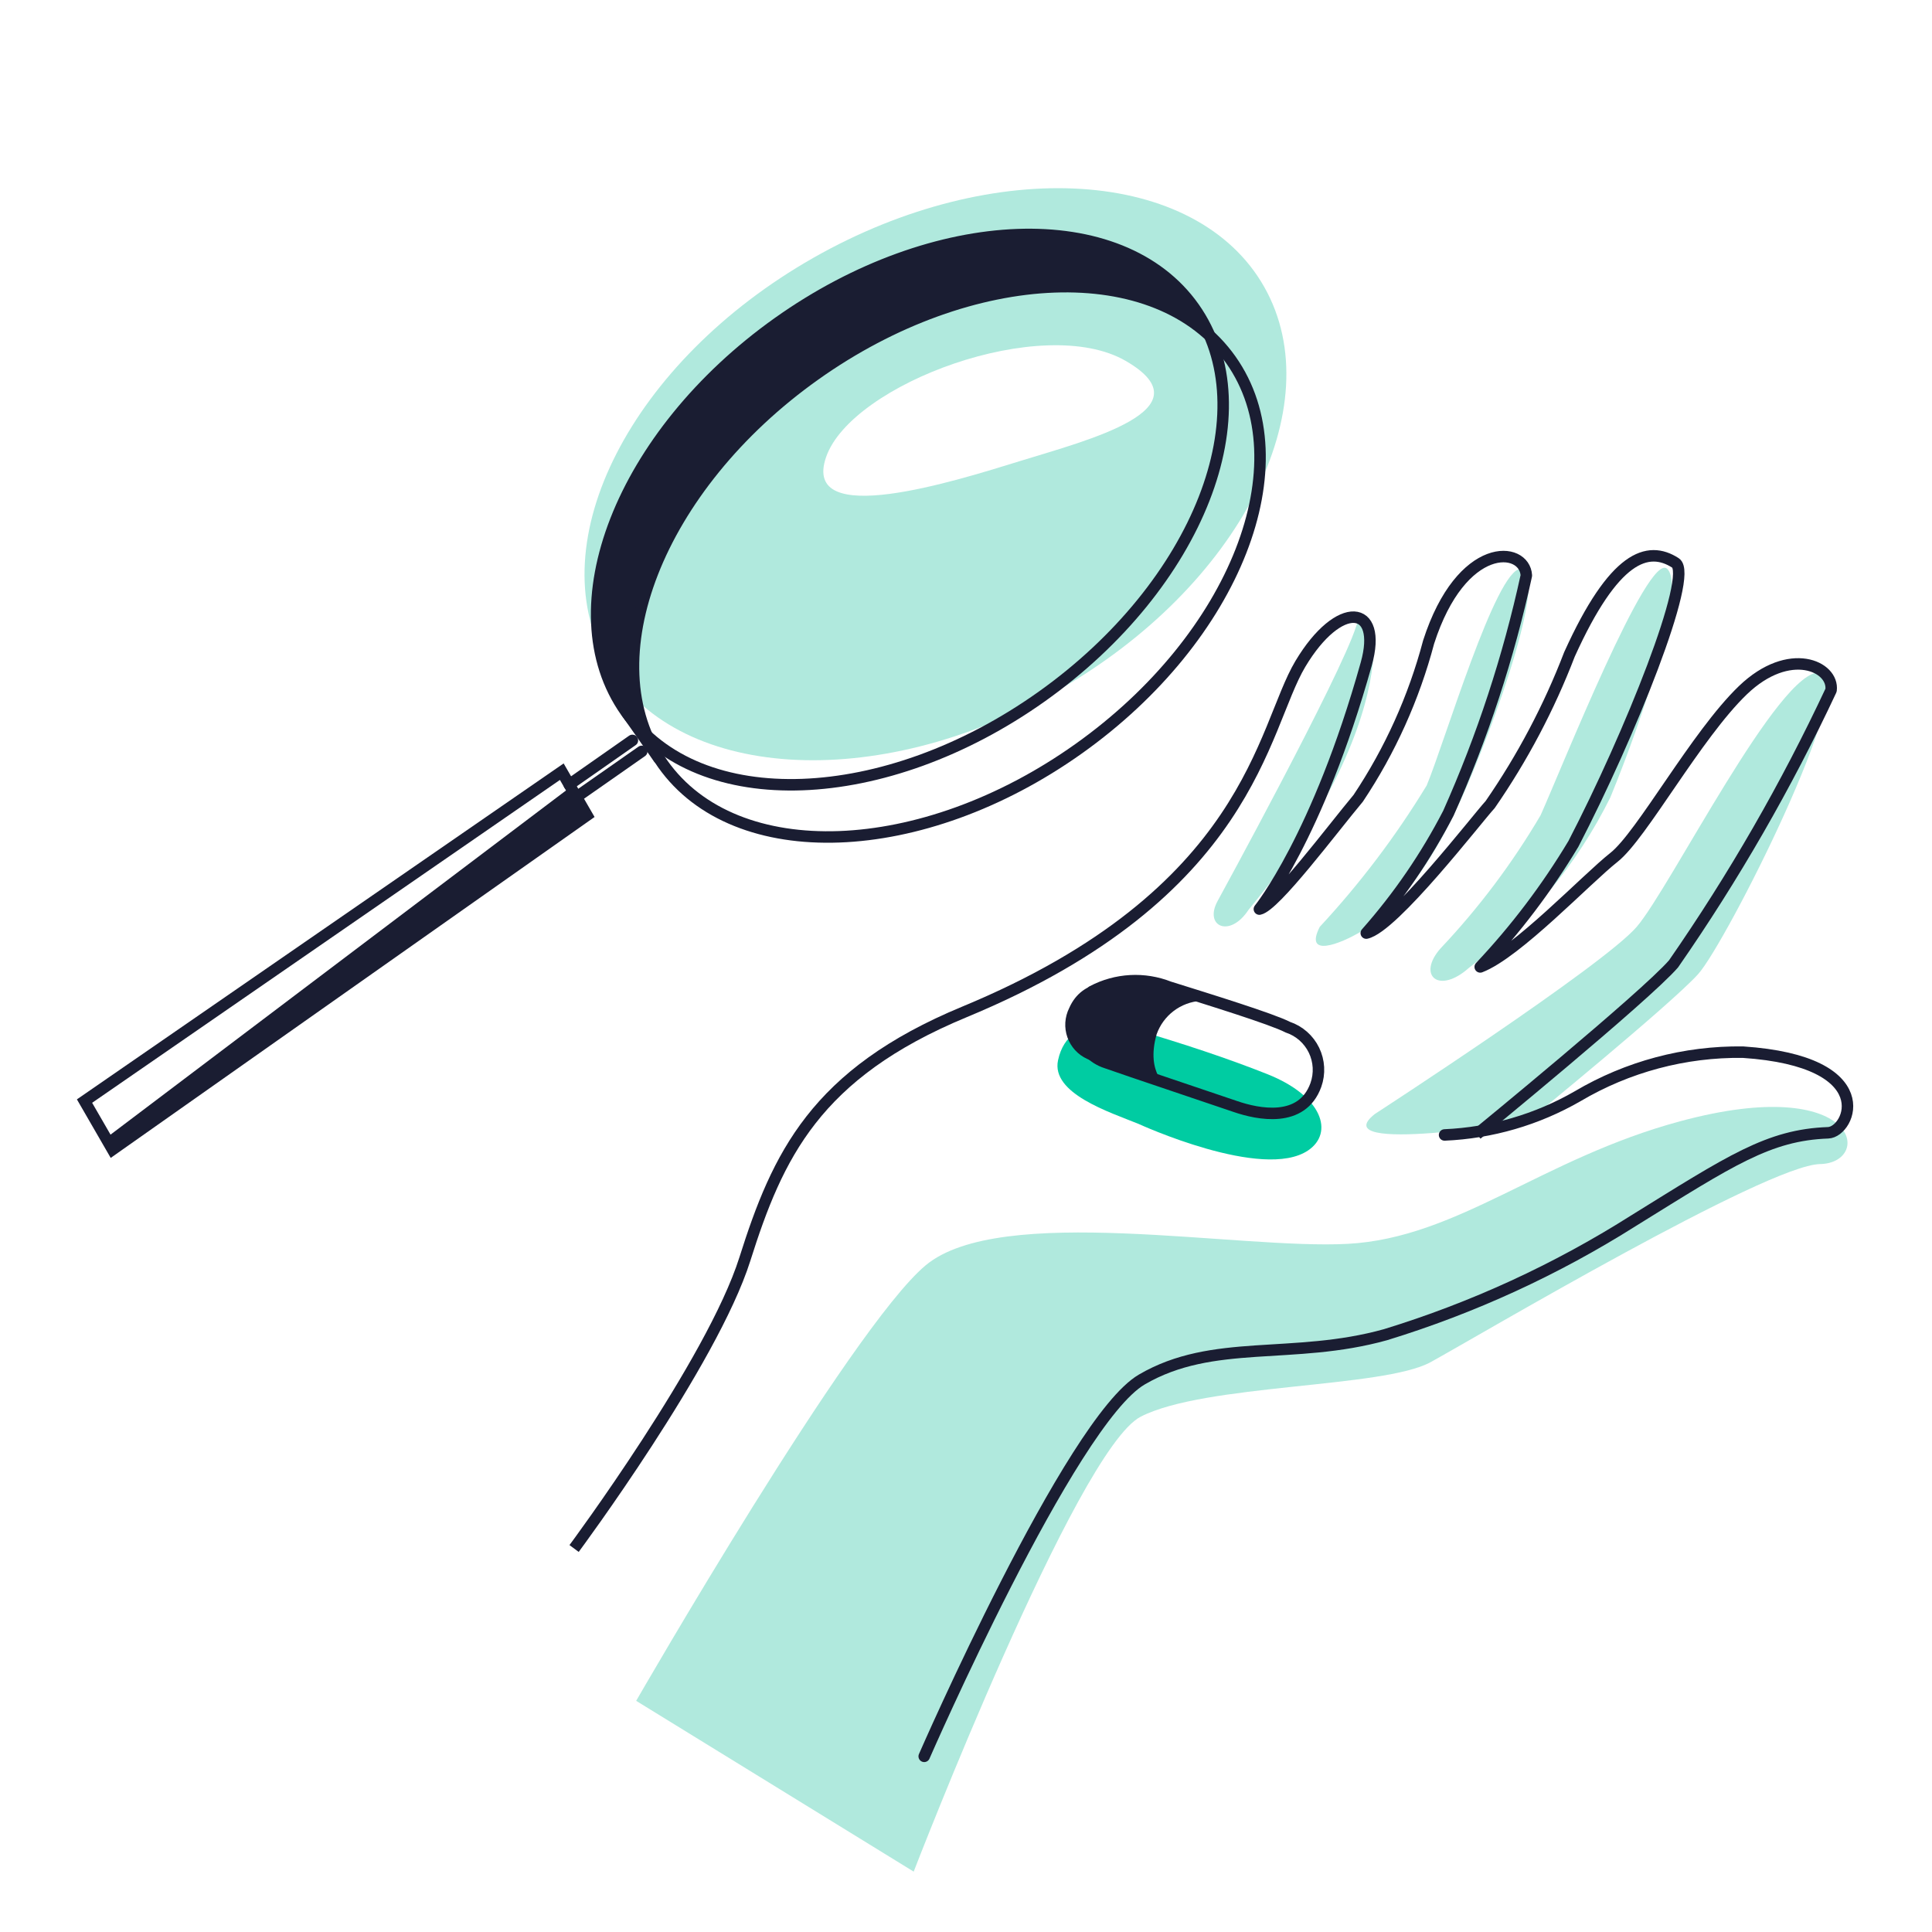 <svg width="100" height="100" viewBox="0 0 100 100" fill="none" xmlns="http://www.w3.org/2000/svg">
<path d="M58.638 53.253C58.638 53.253 55.343 52.173 54.764 54.878C54.395 56.6 57.439 57.565 58.925 58.17C58.925 58.17 65.373 61.136 67.713 59.542C69.047 58.633 68.463 56.736 65.599 55.598C63.555 54.786 61.27 54.026 58.638 53.253Z" fill="#00CCA2"/>
<path d="M32.928 88.035L47.292 96.875C47.292 96.875 55.72 75.034 59.043 73.327C62.365 71.619 71.592 71.856 74.052 70.503C76.512 69.15 91.443 60.303 94.204 60.252C96.965 60.2 96.279 55.524 86.969 58.035C79.8 59.968 75.454 64.073 69.765 64.381C64.075 64.69 51.777 62.258 47.905 65.498C44.033 68.739 32.928 88.035 32.928 88.035Z" fill="#B0E9DD"/>
<path d="M71.168 57.656C71.168 57.656 82.971 49.997 84.714 47.975C86.456 45.952 92.109 34.579 94.204 34.813C96.298 35.047 89.327 48.841 87.891 50.425C86.456 52.01 79.075 58.035 79.075 58.035C79.075 58.035 68.448 59.792 71.168 57.656Z" fill="#B0E9DD"/>
<path d="M63.031 46.621C63.031 46.621 69.353 35.06 70.19 32.431C71.027 29.801 73.348 36.548 64.627 47.088C63.646 48.584 62.296 47.942 63.031 46.621Z" fill="#B0E9DD"/>
<path d="M68.31 47.974C70.398 45.728 72.252 43.276 73.846 40.654C74.769 38.442 77.434 29.441 78.716 29.441C79.997 29.441 78.049 35.767 75.897 40.757C73.744 45.746 71.609 47.52 70.472 48.202C69.335 48.884 67.49 49.586 68.31 47.974Z" fill="#B0E9DD"/>
<path d="M74.564 49.087C76.543 46.993 78.279 44.682 79.741 42.197C80.869 39.677 85.303 28.515 86.29 29.441C87.276 30.367 85.156 36.872 83.352 41.272C81.632 44.736 79.132 47.752 76.05 50.08C74.462 51.508 73.331 50.477 74.564 49.087Z" fill="#B0E9DD"/>
<path d="M60.483 56.316C60.483 56.316 59.279 55.598 59.866 53.538C60.035 53.058 60.341 52.638 60.746 52.33C61.151 52.022 61.636 51.839 62.143 51.805C60.962 51.334 59.735 50.986 58.482 50.766C57.693 50.808 56.029 50.614 55.343 52.173C55.226 52.407 55.158 52.662 55.141 52.923C55.125 53.184 55.162 53.445 55.249 53.692C55.336 53.938 55.472 54.164 55.648 54.357C55.825 54.549 56.038 54.704 56.276 54.811C56.722 55.036 60.483 56.316 60.483 56.316Z" fill="#1A1D32"/>
<path d="M65.44 14.858C61.945 8.675 51.491 8 42.091 13.35C32.691 18.7 27.903 28.049 31.398 34.232C34.893 40.416 45.346 41.091 54.746 35.741C64.146 30.391 68.934 21.041 65.44 14.858ZM52.862 23.844C49.444 24.901 41.443 27.44 42.76 23.653C44.077 19.866 53.98 16.188 58.28 18.688C62.581 21.188 56.281 22.787 52.862 23.844Z" fill="#B0E9DD"/>
<path d="M42.188 19.375C49.648 14.287 58.019 13.194 62.361 17.038C62.148 16.541 61.881 16.067 61.564 15.625C58.09 10.781 48.788 10.995 40.626 16.562C32.464 22.128 28.356 31.159 32.147 36.307C32.475 36.742 32.85 37.142 33.266 37.5C31.251 32.187 34.729 24.462 42.188 19.375Z" fill="#1A1D32"/>
<path d="M5.825 59.503L30.382 42.201L29.536 40.734L5.482 58.909L5.825 59.503Z" fill="#1A1D32"/>
<path d="M60.517 51.09C59.878 50.839 59.193 50.727 58.508 50.765C57.824 50.802 57.155 50.987 56.547 51.307C56.251 51.553 56.026 51.876 55.897 52.239C55.768 52.603 55.739 52.996 55.814 53.375C55.888 53.754 56.063 54.106 56.32 54.393C56.577 54.681 56.907 54.894 57.274 55.009C58.553 55.462 62.298 56.709 63.952 57.276C65.109 57.673 67.392 58.15 68.109 56.159C68.213 55.867 68.258 55.557 68.241 55.248C68.224 54.939 68.146 54.636 68.011 54.357C67.876 54.078 67.686 53.83 67.454 53.625C67.222 53.421 66.952 53.265 66.659 53.167C65.82 52.737 62.612 51.746 60.517 51.09Z" stroke="#1A1D32" stroke-width="0.594" stroke-miterlimit="10"/>
<path d="M53.927 36.048C62.047 30.273 65.572 21.262 61.8 15.921C58.027 10.58 48.387 10.932 40.266 16.707C32.146 22.482 28.622 31.493 32.394 36.834C36.166 42.175 45.807 41.824 53.927 36.048Z" stroke="#1A1D32" stroke-width="0.594" stroke-miterlimit="10" stroke-linecap="round"/>
<path d="M55.835 38.751C63.955 32.976 67.48 23.965 63.708 18.624C59.935 13.283 50.295 13.634 42.175 19.41C34.054 25.185 30.53 34.196 34.302 39.537C38.074 44.878 47.715 44.526 55.835 38.751Z" stroke="#1A1D32" stroke-width="0.594" stroke-miterlimit="10" stroke-linecap="round"/>
<path d="M29.078 39.942L4.375 56.992L5.825 59.503L30.382 42.201L29.078 39.942Z" stroke="#1A1D32" stroke-width="0.594" stroke-miterlimit="10" stroke-linecap="round"/>
<path d="M32.733 38.323L29.463 40.61" stroke="#1A1D32" stroke-width="0.594" stroke-miterlimit="10" stroke-linecap="round"/>
<path d="M33.217 38.891L29.946 41.178" stroke="#1A1D32" stroke-width="0.594" stroke-miterlimit="10" stroke-linecap="round"/>
<path d="M34.086 39.231L32.452 36.898" stroke="#1A1D32" stroke-width="0.594" stroke-miterlimit="10" stroke-linecap="round"/>
<path d="M47.837 90.908C47.837 90.908 55.404 73.567 59.097 71.405C62.791 69.243 66.923 70.421 71.718 69.082C76.235 67.697 80.548 65.715 84.543 63.188C89.586 60.063 91.545 58.745 94.623 58.633C95.777 58.59 97.353 54.936 90.212 54.459C87.206 54.421 84.248 55.21 81.658 56.741C79.555 57.953 77.193 58.64 74.771 58.745" stroke="#1A1D32" stroke-width="0.594" stroke-linecap="round" stroke-linejoin="round"/>
<path d="M29.715 80.15C29.715 80.15 36.861 70.524 38.554 65.17C40.247 59.817 42.196 55.576 49.916 52.378C64.767 46.227 65.306 37.71 67.306 34.364C69.307 31.018 71.587 31.259 70.718 34.364C68.204 43.344 65.185 47.055 65.185 47.055C65.998 46.888 68.96 42.92 70.301 41.319C71.953 38.845 73.183 36.114 73.944 33.237C75.645 27.955 78.919 28.243 79.004 29.788C78.084 34.017 76.732 38.14 74.969 42.091C73.814 44.328 72.386 46.413 70.718 48.297C72.127 47.995 76.463 42.366 77.13 41.645C78.802 39.228 80.18 36.619 81.234 33.873C83.542 28.776 85.286 28.21 86.723 29.137C87.684 29.757 84.358 38.052 81.439 43.679C80.065 45.97 78.448 48.106 76.616 50.048C78.5 49.328 82.106 45.506 83.542 44.374C84.978 43.241 87.8 38.042 90.211 35.726C92.622 33.409 94.93 34.49 94.776 35.726C92.461 40.67 89.733 45.41 86.62 49.892C85.132 51.601 76.443 58.708 76.443 58.708" stroke="#1A1D32" stroke-width="0.594" stroke-linejoin="round"/>
</svg>
